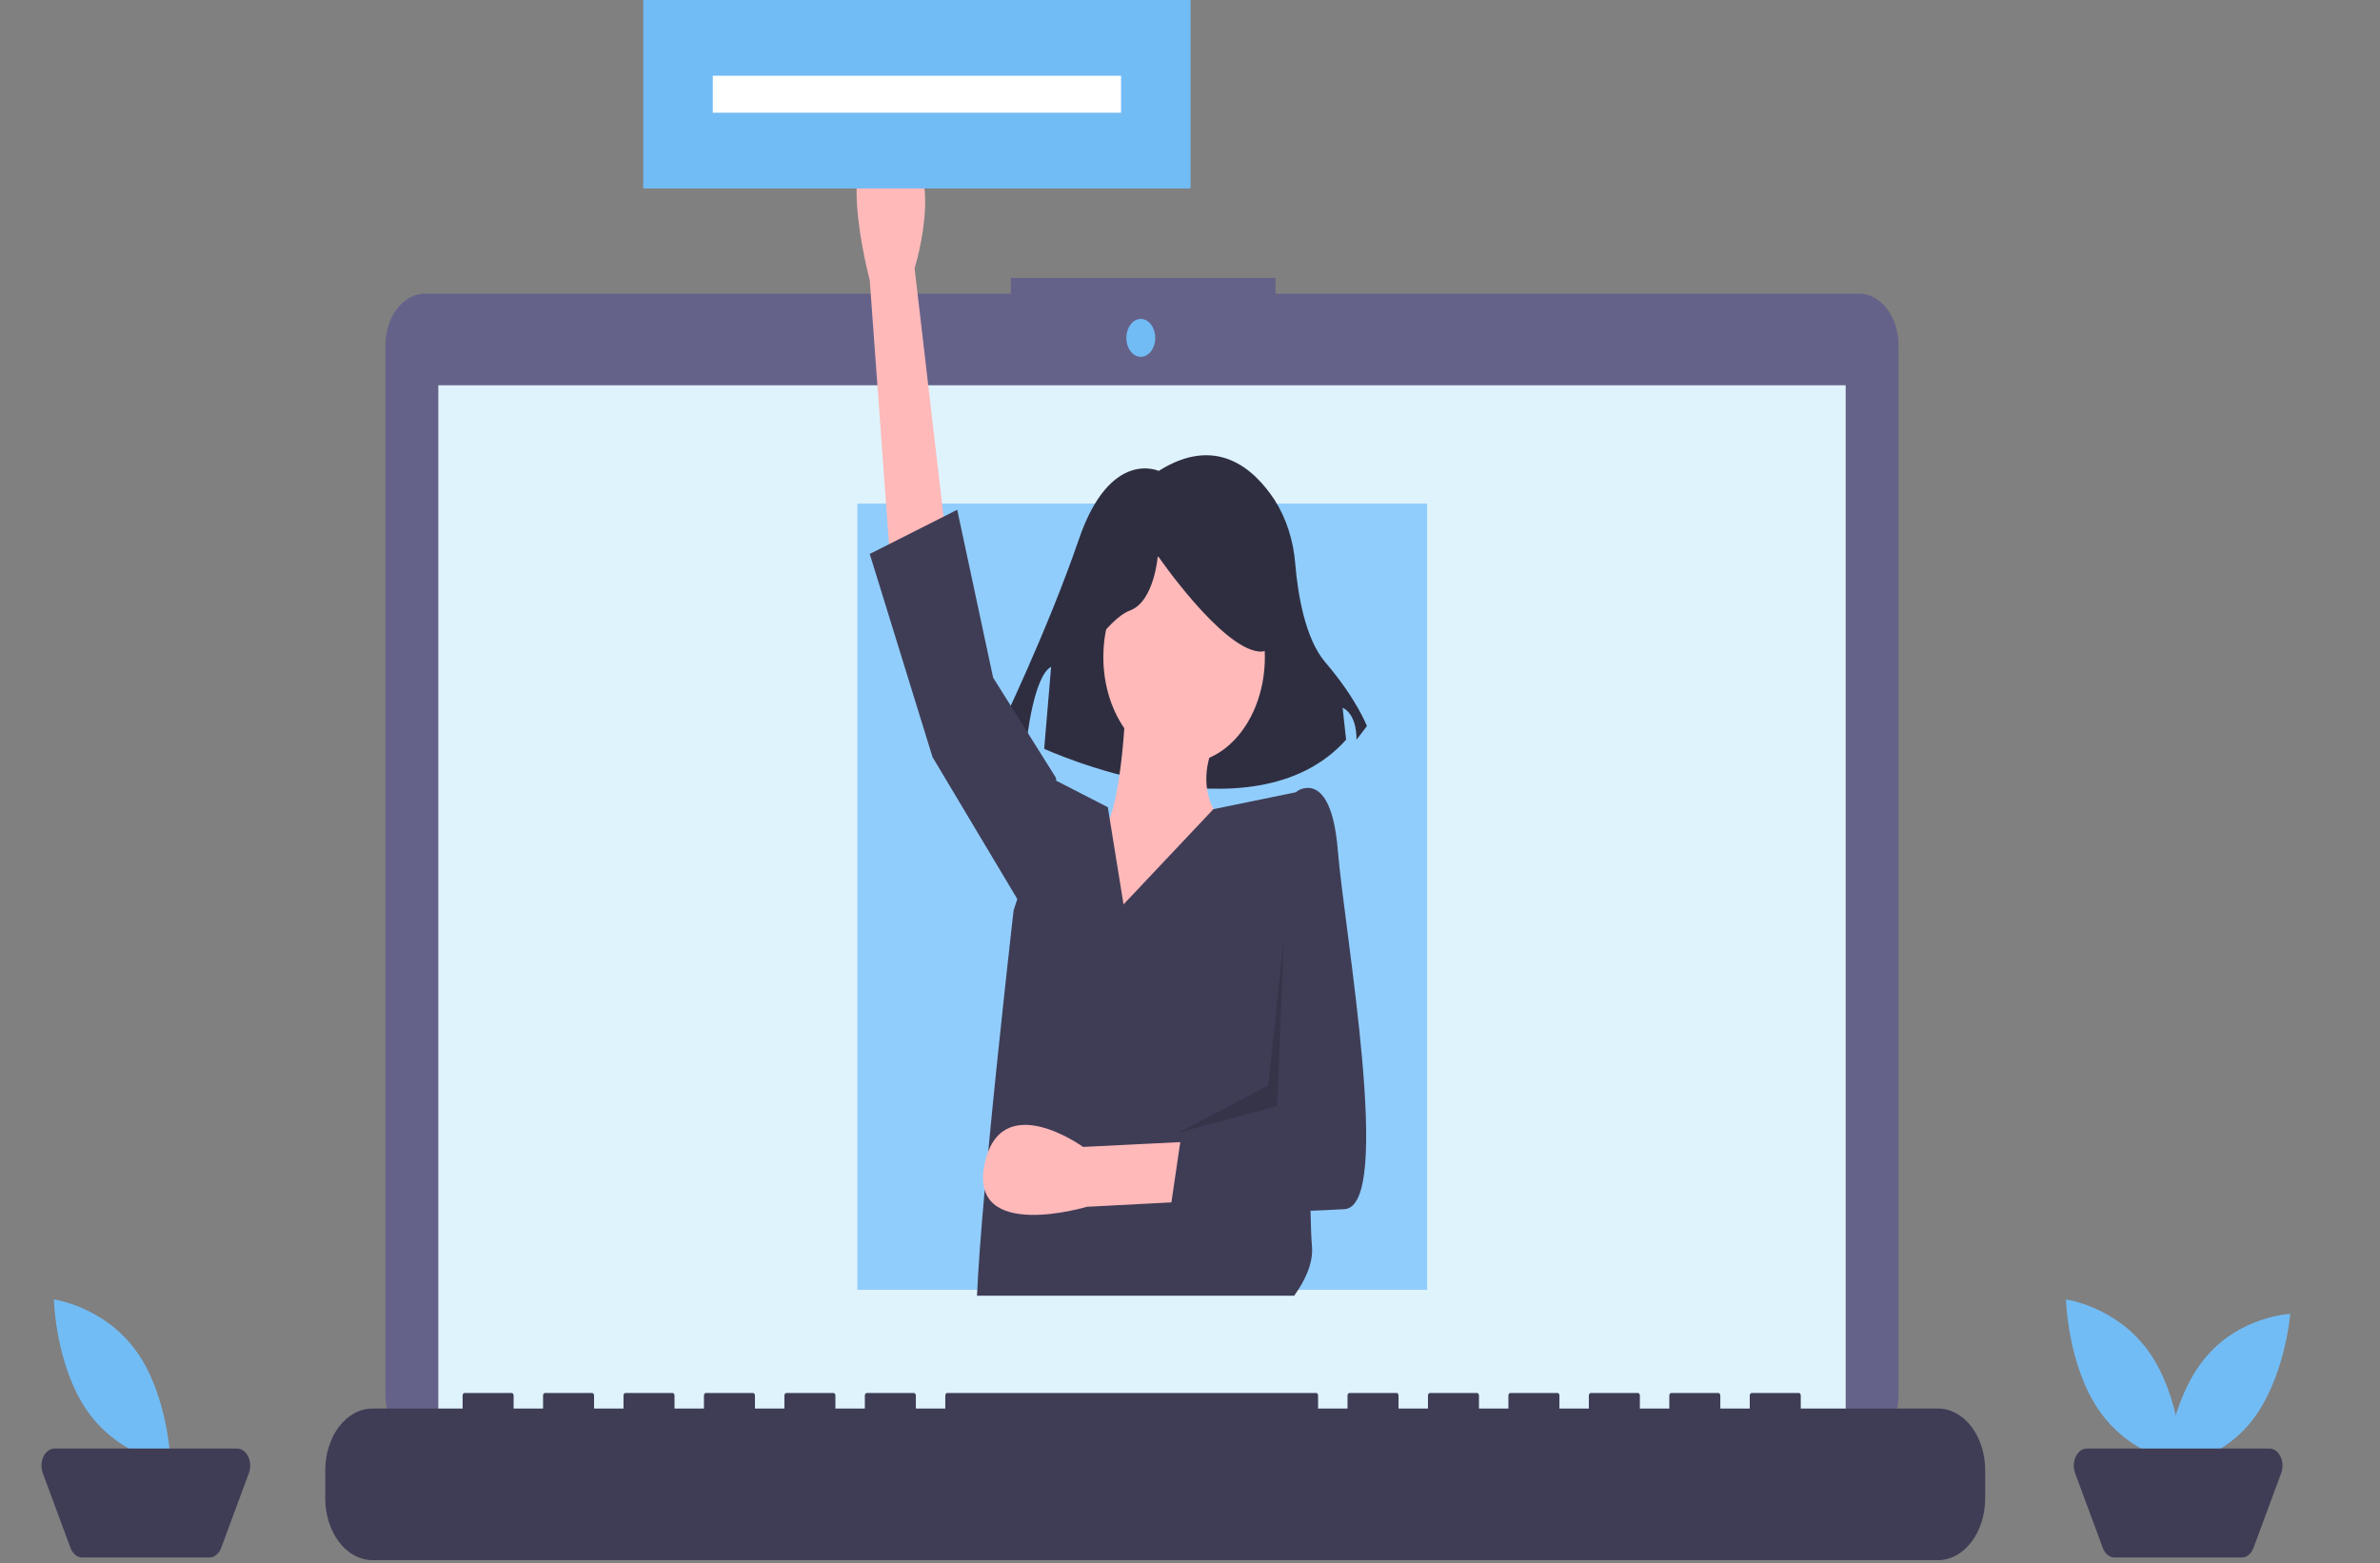 <svg width="481" height="316" viewBox="0 0 481 316" fill="none" xmlns="http://www.w3.org/2000/svg">
<rect x="0" y="0" width="481" height="316" fill="#808080" stroke="none"/>
<g id="undraw_online_ad_mg4t 1">
<g id="Group 5">
<g id="Group 4">
<path id="Vector" d="M375.73 59.36H257.783V56.168H204.301V59.36H85.868C84.821 59.36 83.783 59.631 82.815 60.157C81.847 60.684 80.968 61.455 80.227 62.428C79.486 63.401 78.898 64.555 78.497 65.826C78.096 67.097 77.89 68.459 77.89 69.835V281.885C77.89 284.663 78.731 287.327 80.227 289.292C81.723 291.256 83.752 292.36 85.868 292.36H375.73C377.846 292.36 379.875 291.256 381.371 289.292C382.868 287.327 383.708 284.663 383.708 281.885V69.835C383.708 68.459 383.502 67.097 383.101 65.826C382.7 64.555 382.112 63.401 381.371 62.428C380.63 61.455 379.751 60.684 378.783 60.157C377.815 59.631 376.778 59.36 375.73 59.36Z" fill="#65628A"/>
<path id="Vector_2" d="M373.012 77.872H88.586V288.53H373.012V77.872Z" fill="#DFF3FC"/>
<path id="Vector_3" d="M230.556 72.127C232.167 72.127 233.473 70.412 233.473 68.297C233.473 66.182 232.167 64.467 230.556 64.467C228.945 64.467 227.639 66.182 227.639 68.297C227.639 70.412 228.945 72.127 230.556 72.127Z" fill="#72BCF5"/>
<path id="Vector_4" d="M391.694 284.7H363.936V282.074C363.936 282.005 363.926 281.938 363.906 281.875C363.886 281.811 363.857 281.754 363.82 281.706C363.783 281.657 363.739 281.619 363.691 281.593C363.643 281.567 363.592 281.553 363.539 281.553H354.022C353.97 281.553 353.919 281.567 353.871 281.593C353.823 281.619 353.779 281.657 353.742 281.706C353.705 281.754 353.676 281.811 353.656 281.875C353.636 281.938 353.626 282.005 353.626 282.074V284.7H347.678V282.074C347.678 282.005 347.667 281.938 347.648 281.875C347.628 281.811 347.598 281.754 347.562 281.706C347.525 281.657 347.481 281.619 347.433 281.593C347.385 281.567 347.333 281.553 347.281 281.553H337.764C337.712 281.553 337.66 281.567 337.612 281.593C337.564 281.619 337.521 281.657 337.484 281.706C337.447 281.754 337.418 281.811 337.398 281.875C337.378 281.938 337.368 282.005 337.368 282.074V284.7H331.419V282.074C331.419 282.005 331.409 281.938 331.389 281.875C331.369 281.811 331.34 281.754 331.303 281.706C331.266 281.657 331.223 281.619 331.175 281.593C331.127 281.567 331.075 281.553 331.023 281.553H321.506C321.454 281.553 321.402 281.567 321.354 281.593C321.306 281.619 321.262 281.657 321.225 281.706C321.189 281.754 321.159 281.811 321.139 281.875C321.12 281.938 321.109 282.005 321.109 282.074V284.7H315.161V282.074C315.161 282.005 315.151 281.938 315.131 281.875C315.111 281.811 315.082 281.754 315.045 281.706C315.008 281.657 314.964 281.619 314.916 281.593C314.868 281.567 314.817 281.553 314.765 281.553H305.248C305.195 281.553 305.144 281.567 305.096 281.593C305.048 281.619 305.004 281.657 304.967 281.706C304.93 281.754 304.901 281.811 304.881 281.875C304.861 281.938 304.851 282.005 304.851 282.074V284.7H298.903V282.074C298.903 282.005 298.893 281.938 298.873 281.875C298.853 281.811 298.824 281.754 298.787 281.706C298.75 281.657 298.706 281.619 298.658 281.593C298.61 281.567 298.558 281.553 298.506 281.553H288.989C288.937 281.553 288.886 281.567 288.838 281.593C288.789 281.619 288.746 281.657 288.709 281.706C288.672 281.754 288.643 281.811 288.623 281.875C288.603 281.938 288.593 282.005 288.593 282.074V284.7H282.645V282.074C282.645 282.005 282.634 281.938 282.614 281.875C282.594 281.811 282.565 281.754 282.528 281.706C282.492 281.657 282.448 281.619 282.4 281.593C282.352 281.567 282.3 281.553 282.248 281.553H272.731C272.679 281.553 272.627 281.567 272.579 281.593C272.531 281.619 272.487 281.657 272.451 281.706C272.414 281.754 272.385 281.811 272.365 281.875C272.345 281.938 272.334 282.005 272.334 282.074V284.7H266.386V282.074C266.386 282.005 266.376 281.938 266.356 281.875C266.336 281.811 266.307 281.754 266.27 281.706C266.233 281.657 266.19 281.619 266.141 281.593C266.093 281.567 266.042 281.553 265.99 281.553H191.439C191.387 281.553 191.336 281.567 191.288 281.593C191.24 281.619 191.196 281.657 191.159 281.706C191.122 281.754 191.093 281.811 191.073 281.875C191.053 281.938 191.043 282.005 191.043 282.074V284.7H185.095V282.074C185.095 282.005 185.085 281.938 185.065 281.875C185.045 281.811 185.015 281.754 184.979 281.706C184.942 281.657 184.898 281.619 184.85 281.593C184.802 281.567 184.75 281.553 184.698 281.553H175.181C175.129 281.553 175.078 281.567 175.029 281.593C174.981 281.619 174.938 281.657 174.901 281.706C174.864 281.754 174.835 281.811 174.815 281.875C174.795 281.938 174.785 282.005 174.785 282.074V284.7H168.837V282.074C168.837 282.005 168.826 281.938 168.806 281.875C168.786 281.811 168.757 281.754 168.72 281.706C168.684 281.657 168.64 281.619 168.592 281.593C168.544 281.567 168.492 281.553 168.44 281.553H158.923C158.871 281.553 158.819 281.567 158.771 281.593C158.723 281.619 158.679 281.657 158.643 281.706C158.606 281.754 158.576 281.811 158.557 281.875C158.537 281.938 158.526 282.005 158.526 282.074V284.7H152.578V282.074C152.578 282.005 152.568 281.938 152.548 281.875C152.528 281.811 152.499 281.754 152.462 281.706C152.425 281.657 152.382 281.619 152.333 281.593C152.285 281.567 152.234 281.553 152.182 281.553H142.665C142.613 281.553 142.561 281.567 142.513 281.593C142.465 281.619 142.421 281.657 142.384 281.706C142.347 281.754 142.318 281.811 142.298 281.875C142.278 281.938 142.268 282.005 142.268 282.074V284.7H136.32V282.074C136.32 282.005 136.31 281.938 136.29 281.875C136.27 281.811 136.241 281.754 136.204 281.706C136.167 281.657 136.123 281.619 136.075 281.593C136.027 281.567 135.975 281.553 135.923 281.553H126.406C126.354 281.553 126.303 281.567 126.255 281.593C126.206 281.619 126.163 281.657 126.126 281.706C126.089 281.754 126.06 281.811 126.04 281.875C126.02 281.938 126.01 282.005 126.01 282.074V284.7H120.062V282.074C120.062 282.005 120.051 281.938 120.031 281.875C120.012 281.811 119.982 281.754 119.946 281.706C119.909 281.657 119.865 281.619 119.817 281.593C119.769 281.567 119.717 281.553 119.665 281.553H110.148C110.096 281.553 110.044 281.567 109.996 281.593C109.948 281.619 109.904 281.657 109.868 281.706C109.831 281.754 109.802 281.811 109.782 281.875C109.762 281.938 109.751 282.005 109.752 282.074V284.7H103.803V282.074C103.803 282.005 103.793 281.938 103.773 281.875C103.753 281.811 103.724 281.754 103.687 281.706C103.65 281.657 103.607 281.619 103.559 281.593C103.51 281.567 103.459 281.553 103.407 281.553H93.89C93.838 281.553 93.786 281.567 93.738 281.593C93.69 281.619 93.646 281.657 93.609 281.706C93.573 281.754 93.543 281.811 93.523 281.875C93.504 281.938 93.493 282.005 93.493 282.074V284.7H75.252C72.728 284.7 70.307 286.016 68.523 288.36C66.738 290.703 65.735 293.881 65.735 297.195V302.845C65.735 306.159 66.738 309.338 68.523 311.681C70.307 314.024 72.728 315.341 75.252 315.341H391.694C394.218 315.341 396.639 314.024 398.424 311.681C400.208 309.338 401.211 306.159 401.211 302.845V297.195C401.211 293.881 400.208 290.703 398.424 288.36C396.639 286.016 394.218 284.7 391.694 284.7V284.7Z" fill="#3F3D56"/>
<path id="Vector_5" d="M288.423 101.783H173.273V260.708H288.423V101.783Z" fill="#91CDFC"/>
<path id="Vector_6" d="M234.176 95.186C234.176 95.186 224.357 90.582 218.045 108.998C211.733 127.415 201.914 147.673 201.914 147.673L207.525 149.514C207.525 149.514 208.928 136.623 212.434 134.781L211.032 151.356C211.032 151.356 253.112 170.693 272.048 149.514L271.347 143.069C271.347 143.069 274.152 143.989 274.152 149.514L276.256 146.752C276.256 146.752 274.152 141.227 267.84 133.86C263.697 129.025 262.273 119.827 261.784 114.075C261.418 109.273 259.954 104.728 257.586 101.037C253.391 94.654 245.748 87.87 234.176 95.186Z" fill="#2F2E41"/>
<path id="Vector_7" d="M239.308 154.227C248.322 154.227 255.629 144.633 255.629 132.799C255.629 120.964 248.322 111.371 239.308 111.371C230.295 111.371 222.988 120.964 222.988 132.799C222.988 144.633 230.295 154.227 239.308 154.227Z" fill="#FFB9B9"/>
<path id="Vector_8" d="M227.521 142.322C227.521 142.322 226.615 166.726 222.081 168.512C217.548 170.298 204.854 189.94 210.748 195.892C216.641 201.845 250.642 197.678 250.642 197.678L247.469 166.726C247.469 166.726 240.215 160.179 246.108 148.87L227.521 142.322Z" fill="#FFB9B9"/>
<path id="Vector_9" d="M261.553 261.899H197.45C197.681 256.512 198.261 248.905 199.005 240.542C199.232 238.006 199.472 235.393 199.721 232.756C201.92 209.513 204.853 183.99 204.853 183.99L205.624 181.651L213.467 157.8L213.548 157.842L223.893 163.157L224.261 165.443L227.067 182.799L245.223 163.556L261.975 160.115L263.108 159.883L265.148 185.18C265.148 185.18 265.057 190.835 264.962 198.888C264.853 208.144 264.735 220.572 264.745 231.221C264.749 236.31 264.781 240.994 264.858 244.732C264.921 247.881 265.017 250.363 265.148 251.845C265.452 255.22 263.838 258.726 261.553 261.899Z" fill="#3F3D56"/>
<path id="Vector_10" d="M217.868 135.361C217.868 135.361 223.478 125.232 228.388 123.391C233.297 121.549 233.998 112.341 233.998 112.341C233.998 112.341 246.622 130.757 254.337 131.678C262.052 132.599 255.038 109.578 255.038 109.578L241.012 104.974L227.686 106.816L217.166 116.024L217.868 135.361Z" fill="#2F2E41"/>
<path id="Vector_11" d="M263.035 241.661L219.663 243.92C219.663 243.92 195.762 251.103 198.96 235.408C202.157 219.713 218.895 231.821 218.895 231.821L263.808 229.602L263.035 241.661Z" fill="#FFB9B9"/>
<path id="Vector_12" d="M258.122 164.048L262.202 159.881C262.202 159.881 269.002 155.119 270.363 171.786C271.723 188.452 281.696 243.808 271.723 244.403C261.749 244.998 236.362 245.594 236.362 245.594L239.082 227.142L259.936 225.356L258.122 164.048Z" fill="#3F3D56"/>
<path id="Vector_13" opacity="0.15" d="M259.482 189.643L258.122 223.57L238.175 228.927L256.309 219.404L259.482 189.643Z" fill="black"/>
</g>
<g id="Group 2">
<path id="Vector_14" d="M434.286 273.225C440.803 282.407 441.14 295.903 441.14 295.903C441.14 295.903 430.91 294.511 424.393 285.329C417.876 276.147 417.539 262.651 417.539 262.651C417.539 262.651 427.769 264.043 434.286 273.225Z" fill="#72BCF5"/>
<path id="Vector_15" d="M454.803 287.557C447.809 296.114 437.531 296.556 437.531 296.556C437.531 296.556 438.59 283.125 445.584 274.568C452.577 266.011 462.856 265.569 462.856 265.569C462.856 265.569 461.796 279 454.803 287.557Z" fill="#72BCF5"/>
<path id="Vector_16" d="M453.065 314.81H427.342C426.849 314.81 426.365 314.627 425.947 314.284C425.529 313.94 425.192 313.449 424.977 312.866L419.376 297.752C419.181 297.225 419.091 296.642 419.115 296.057C419.138 295.472 419.275 294.905 419.512 294.409C419.748 293.912 420.077 293.503 420.467 293.219C420.857 292.935 421.296 292.786 421.742 292.786H458.665C459.111 292.786 459.55 292.935 459.94 293.219C460.33 293.503 460.659 293.912 460.896 294.409C461.132 294.905 461.269 295.472 461.293 296.057C461.316 296.642 461.226 297.225 461.031 297.752L455.431 312.866C455.215 313.449 454.879 313.94 454.46 314.284C454.042 314.627 453.558 314.81 453.065 314.81V314.81Z" fill="#3F3D56"/>
</g>
<g id="Group 1">
<path id="Vector_17" d="M27.635 273.225C34.152 282.407 34.489 295.903 34.489 295.903C34.489 295.903 24.259 294.511 17.742 285.329C11.225 276.147 10.888 262.651 10.888 262.651C10.888 262.651 21.117 264.043 27.635 273.225Z" fill="#72BCF5"/>
<path id="Vector_18" d="M42.334 314.81H16.611C16.118 314.81 15.634 314.627 15.216 314.284C14.797 313.94 14.461 313.449 14.245 312.866L8.645 297.752C8.45 297.225 8.36 296.642 8.383 296.057C8.407 295.472 8.544 294.905 8.78 294.409C9.017 293.912 9.346 293.503 9.736 293.219C10.126 292.935 10.565 292.786 11.011 292.786H47.934C48.38 292.786 48.819 292.935 49.209 293.219C49.599 293.503 49.928 293.912 50.164 294.409C50.401 294.905 50.537 295.472 50.561 296.057C50.585 296.642 50.495 297.225 50.3 297.752L44.699 312.866C44.483 313.449 44.147 313.94 43.729 314.284C43.31 314.627 42.827 314.81 42.334 314.81V314.81Z" fill="#3F3D56"/>
</g>
</g>
<g id="hand">
<path id="Vector_19" d="M179.855 112.561L175.775 56.61C175.775 56.61 167.615 26.253 179.855 28.634C192.095 31.015 184.842 54.229 184.842 54.229L191.642 112.561H179.855Z" fill="#FFB9B9"/>
<path id="Vector_20" d="M213.856 160.774L213.402 157.203L200.709 136.965L193.455 103.037L175.775 111.966L188.468 153.036L206.602 183.393L213.856 160.774Z" fill="#3F3D56"/>
<path id="Vector_21" d="M240.616 0H130V38.094H240.616V0Z" fill="#72BCF5"/>
<path id="Vector_22" d="M226.563 15.311H144.054V22.783H226.563V15.311Z" fill="white"/>
</g>
</g>
</svg>
